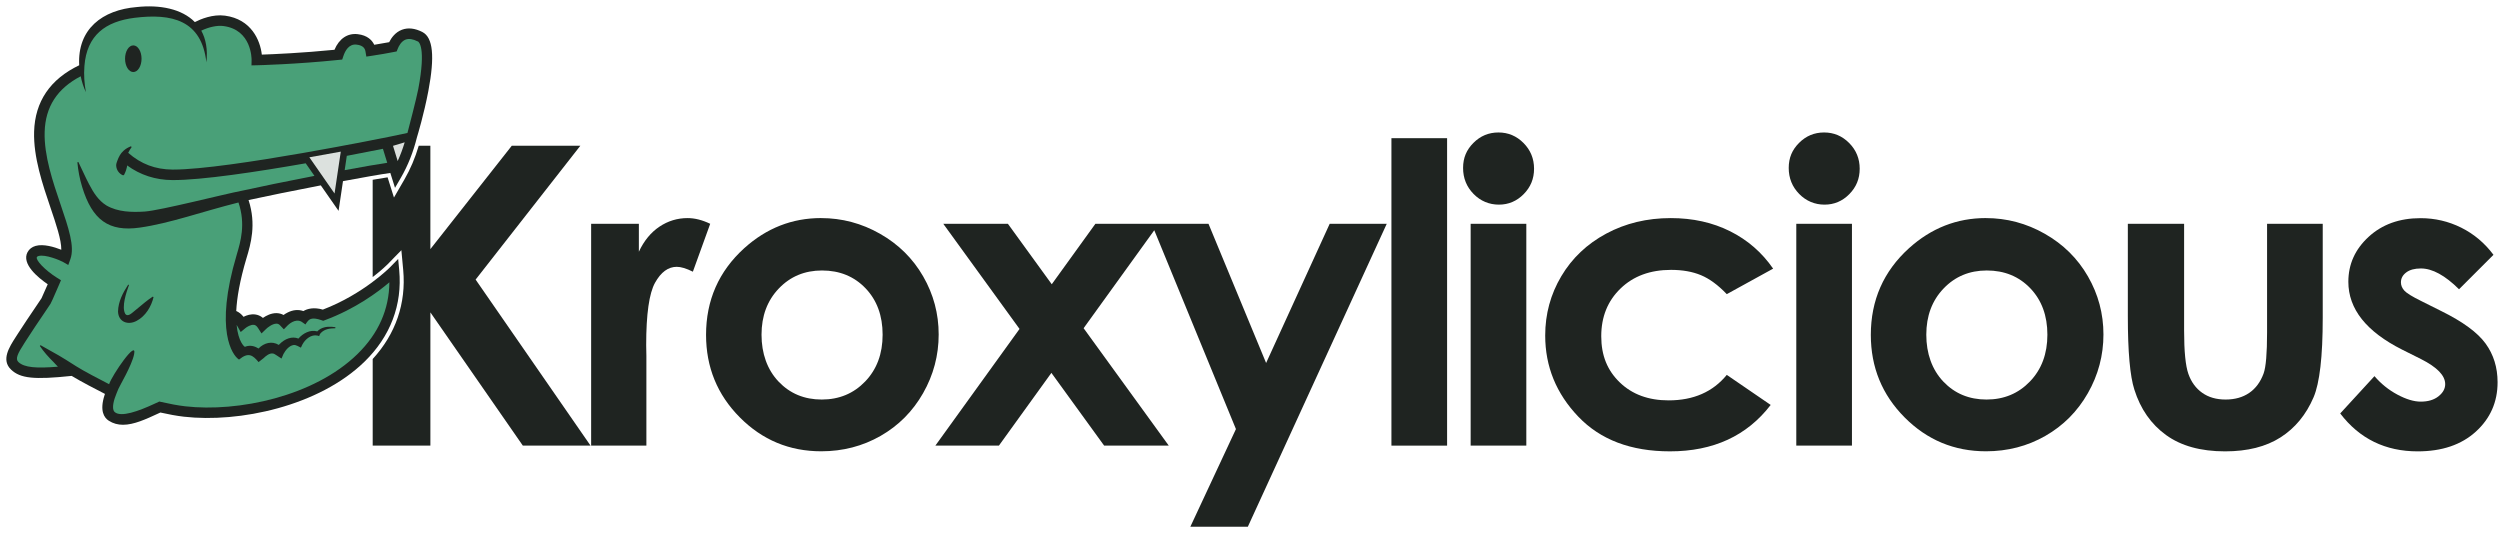 <?xml version="1.0" encoding="UTF-8"?><svg id="Layer_1" xmlns="http://www.w3.org/2000/svg" viewBox="0 0 1024 220"><defs><style>.cls-1{fill:#dce1de;}.cls-2{fill:#1f2421;}.cls-3{fill:#49a078;}</style></defs><g><path class="cls-2" d="m242.14,91.67h19.54v11.44c2.11-4.51,4.93-7.93,8.43-10.27s7.35-3.51,11.52-3.51c2.95,0,6.04.78,9.27,2.34l-7.1,19.62c-2.67-1.34-4.87-2-6.6-2-3.51,0-6.47,2.17-8.89,6.51s-3.63,12.86-3.63,25.55l.08,4.43v36.74h-22.63v-90.85Z"/><path class="cls-2" d="m336.3,89.33c8.57,0,16.63,2.14,24.17,6.43,7.54,4.29,13.43,10.1,17.66,17.45,4.23,7.35,6.35,15.28,6.35,23.8s-2.13,16.59-6.39,24.05c-4.26,7.46-10.06,13.29-17.41,17.49s-15.45,6.3-24.3,6.3c-13.03,0-24.15-4.63-33.36-13.9-9.21-9.27-13.82-20.53-13.82-33.78,0-14.2,5.2-26.02,15.62-35.49,9.13-8.24,19.62-12.36,31.48-12.36Zm.38,21.46c-7.08,0-12.98,2.46-17.69,7.39-4.71,4.93-7.07,11.23-7.07,18.91s2.33,14.31,6.98,19.21c4.66,4.9,10.55,7.35,17.69,7.35s13.08-2.48,17.82-7.43c4.74-4.95,7.11-11.33,7.11-19.12s-2.33-14.13-6.98-19c-4.66-4.87-10.61-7.31-17.86-7.31Z"/><polygon class="cls-2" points="544.64 91.67 518.6 148.68 495 91.67 474.69 91.67 471.71 91.67 448.67 91.67 430.8 116.43 412.84 91.67 386.37 91.67 417.6 134.73 383.12 182.53 409.15 182.53 430.65 152.73 452.26 182.53 478.73 182.53 443.85 134.43 472.79 94.31 506.24 175.75 487.56 215.76 511.11 215.76 568.01 91.67 544.64 91.67"/><path class="cls-2" d="m569.93,56.6h22.8v125.93h-22.8V56.6Z"/><path class="cls-2" d="m613.78,54.26c4,0,7.42,1.45,10.28,4.34,2.86,2.9,4.29,6.4,4.29,10.52s-1.42,7.53-4.25,10.4c-2.83,2.87-6.22,4.3-10.16,4.3s-7.51-1.46-10.37-4.38c-2.86-2.92-4.29-6.47-4.29-10.65s1.41-7.43,4.25-10.27,6.24-4.26,10.24-4.26Zm-11.4,37.41h22.8v90.85h-22.8v-90.85Z"/><path class="cls-2" d="m726.27,110.04l-18.98,10.44c-3.57-3.73-7.09-6.32-10.58-7.77-3.48-1.45-7.57-2.17-12.25-2.17-8.53,0-15.43,2.54-20.69,7.63-5.27,5.09-7.9,11.6-7.9,19.55s2.53,14.04,7.61,18.93c5.07,4.89,11.73,7.34,19.98,7.34,10.2,0,18.14-3.48,23.83-10.44l17.98,12.31c-9.74,12.67-23.49,19.01-41.25,19.01-15.98,0-28.49-4.73-37.54-14.2-9.05-9.46-13.57-20.54-13.57-33.24,0-8.8,2.2-16.9,6.6-24.3,4.4-7.4,10.53-13.22,18.41-17.45,7.88-4.23,16.69-6.35,26.43-6.35,9.02,0,17.12,1.8,24.3,5.39s13.05,8.7,17.62,15.32Z"/><path class="cls-2" d="m747.16,54.26c4,0,7.42,1.45,10.28,4.34,2.86,2.9,4.29,6.4,4.29,10.52s-1.42,7.53-4.25,10.4c-2.83,2.87-6.22,4.3-10.16,4.3s-7.51-1.46-10.37-4.38c-2.86-2.92-4.29-6.47-4.29-10.65s1.41-7.43,4.25-10.27,6.24-4.26,10.24-4.26Zm-11.4,37.41h22.8v90.85h-22.8v-90.85Z"/><path class="cls-2" d="m813.39,89.33c8.57,0,16.63,2.14,24.17,6.43,7.54,4.29,13.43,10.1,17.66,17.45,4.23,7.35,6.35,15.28,6.35,23.8s-2.13,16.59-6.39,24.05c-4.26,7.46-10.06,13.29-17.41,17.49s-15.45,6.3-24.3,6.3c-13.03,0-24.15-4.63-33.36-13.9-9.21-9.27-13.82-20.53-13.82-33.78,0-14.2,5.2-26.02,15.62-35.49,9.13-8.24,19.62-12.36,31.48-12.36Zm.38,21.46c-7.08,0-12.98,2.46-17.69,7.39-4.71,4.93-7.07,11.23-7.07,18.91s2.33,14.31,6.98,19.21c4.66,4.9,10.55,7.35,17.69,7.35s13.08-2.48,17.82-7.43c4.74-4.95,7.11-11.33,7.11-19.12s-2.33-14.13-6.98-19c-4.66-4.87-10.61-7.31-17.86-7.31Z"/><path class="cls-2" d="m871.56,91.67h23.05v43.76c0,8.52.59,14.43,1.76,17.74,1.17,3.31,3.06,5.89,5.65,7.72,2.59,1.84,5.79,2.76,9.58,2.76s7.02-.9,9.67-2.71c2.65-1.81,4.62-4.47,5.9-7.97.95-2.62,1.42-8.21,1.42-16.78v-44.51h22.8v38.5c0,15.87-1.25,26.72-3.76,32.57-3.06,7.13-7.57,12.6-13.53,16.41-5.96,3.81-13.53,5.72-22.71,5.72-9.97,0-18.02-2.23-24.17-6.68-6.15-4.45-10.48-10.66-12.99-18.62-1.78-5.51-2.67-15.53-2.67-30.06v-37.83Z"/><path class="cls-2" d="m1021.33,104.37l-14.11,14.11c-5.73-5.68-10.94-8.52-15.62-8.52-2.56,0-4.57.54-6.01,1.63-1.45,1.09-2.17,2.44-2.17,4.05,0,1.23.46,2.35,1.38,3.38.92,1.03,3.19,2.44,6.81,4.22l8.35,4.18c8.8,4.34,14.84,8.77,18.12,13.28,3.28,4.51,4.93,9.8,4.93,15.87,0,8.07-2.96,14.81-8.89,20.21-5.93,5.4-13.88,8.1-23.84,8.1-13.25,0-23.83-5.18-31.73-15.53l14.03-15.28c2.67,3.12,5.8,5.64,9.39,7.56s6.78,2.88,9.56,2.88c3.01,0,5.43-.72,7.26-2.17,1.84-1.45,2.76-3.12,2.76-5.01,0-3.51-3.31-6.93-9.94-10.27l-7.68-3.84c-14.7-7.4-22.05-16.67-22.05-27.81,0-7.18,2.77-13.32,8.31-18.41,5.54-5.09,12.62-7.64,21.25-7.64,5.9,0,11.45,1.29,16.66,3.88,5.2,2.59,9.62,6.3,13.24,11.15Z"/><path class="cls-2" d="m194.82,114.51l42.89-54.82h-28.08l-33.35,42.35v-42.35h-4.76c-1.47,4.98-3.43,9.62-5.87,13.82l-2.45,4.23-1.83,3.17-1.1-3.49-1.47-4.67s-.02-.05-.04-.12c-1.6.24-3.67.58-6.11,1.01v39.85c3.84-2.95,6.01-5.13,6.06-5.18l3.26-3.34,2.44-2.49.32,3.47.43,4.64c1.25,13.63-3.07,26.18-12.5,36.46v35.48h23.63v-54.58l37.87,54.58h27.73l-47.07-68.01Z"/></g><path class="cls-2" d="m173.03,13.12c-3.07-1.56-5.9-1.88-8.39-.94-2.73,1.03-4.35,3.32-5.24,5.1-1.92.37-3.97.72-6.11,1.06-.86-1.8-2.73-3.89-6.81-4.35-4.16-.46-7.57,1.85-9.48,6.4-13.06,1.31-25.06,1.82-29.76,1.98-.66-5.87-4.32-14.52-15.1-15.96-5-.67-9.96,1.42-12.33,2.63-5.34-5.44-14.37-7.18-23.81-6.15-14.02,1.17-24.35,8.94-23.56,23.84-11.9,5.7-18.11,14.86-18.47,27.21-.3,10.47,3.45,21.51,6.75,31.24,2.26,6.65,4.42,13.01,4.39,17.12-2.84-1.12-7.3-2.49-10.51-1.58-1.49.42-2.64,1.3-3.31,2.55-2.61,4.83,4.35,10.49,8.26,13.16-1.02,2.35-2.28,5.23-2.55,5.74-.28.44-1.27,1.91-2.42,3.6-2.26,3.34-5.36,7.92-7.21,10.84-.27.43-.55.86-.83,1.29-2.74,4.25-6.16,9.53-2.01,13.49,3.79,3.61,9.41,4.21,24.83,2.58,3.61,2.22,10.43,5.74,13.63,7.38-.06.18-.12.36-.18.53-2.05,6.38-.19,9.2,1.73,10.44,1.83,1.18,3.78,1.67,5.84,1.67,4.47,0,9.41-2.29,14.55-4.67l.76-.35c3.44.76,6.44,1.34,9.61,1.71,22.65,2.61,55.37-4.31,74.06-22.59,10.56-10.32,15.46-23.25,14.16-37.38l-.43-4.64-3.26,3.34c-.11.11-10.92,11.05-27.6,17.41-3.64-1.07-6.34-.38-7.97.6-2.02-.72-4.21-.53-6.42.57-.65.32-1.23.69-1.7,1.03-.88-.49-1.85-.74-2.88-.76-2.19-.03-4.2,1.01-5.57,1.96-1.07-.91-2.18-1.27-3.05-1.4-1.86-.29-3.62.3-4.89.95-.9-1.12-1.9-1.92-2.99-2.38.26-5.27,1.42-12.34,4.23-21.76l.03-.08c1.64-5.49,4.05-13.59.78-23.61,7.46-1.63,18.75-3.92,29.6-6.01l3.39,4.87,3.88,5.57,1-6.72.81-5.45c8.37-1.56,15.62-2.84,19.39-3.36.27.88.44,1.41.45,1.43l1.47,4.67,2.45-4.23c2.85-4.92,5.05-10.46,6.53-16.45.24-.77,2.9-9.57,4.68-18.99,2.69-14.25,1.91-21.92-2.45-24.15Z"/><path class="cls-1" d="m160.98,59.74c.69,2.25,1.5,4.92,1.91,6.23,1.11-2.43,2.07-5,2.87-7.68l-4.78,1.44Z"/><g><path class="cls-3" d="m171.08,16.96c-1.95-.99-3.6-1.24-4.92-.75-1.8.68-2.81,2.65-3.25,3.76l-.43,1.09-1.15.23c-2.82.56-5.91,1.09-9.19,1.58l-2.09.31-.35-2.08c-.18-1.06-.76-2.51-3.68-2.83-3.06-.34-4.63,2.42-5.41,4.8l-.44,1.32-1.39.14c-17.42,1.81-33.36,2.2-33.52,2.2l-2.25.05.04-2.25c0-.5.03-12.33-11.47-13.86-2.59-.35-5.94.36-9.14,1.88,1.86,3.37,2.7,7.66,2.1,12.99-1.95-17.37-14.24-20.12-29.41-18.25-11.92,1.5-19.58,7.12-20.55,19.74-.29,3.55-.03,7.2.6,10.72-.97-2.07-1.66-4.26-2.12-6.51-9.64,5.02-14.47,12.5-14.77,22.82-.28,9.7,3.34,20.34,6.53,29.73,3.27,9.61,5.85,17.21,4.02,22.32l-.87,2.43-2.24-1.29c-1.1-.61-7.21-3.19-9.96-2.38-.51.15-.62.36-.67.45-.6,1.1,3.12,5.24,8.31,8.49l1.57.98-.73,1.7c-2.71,6.26-3.29,7.52-3.55,7.94-.29.47-1.23,1.85-2.53,3.77-2.25,3.32-5.32,7.86-7.14,10.73-.28.44-.56.88-.85,1.32-2.98,4.61-4.01,6.74-2.65,8.03,2.45,2.34,7.53,2.63,16.19,1.92-.63-.59-1.18-1.29-1.79-1.89-2.04-2.02-4.03-4.23-5.62-6.61l.3-.31c1.25.71,2.48,1.42,3.72,2.1,1.06.6,2.6,1.45,3.68,2.07.61.34,5.16,3.11,6.43,3.98l.64.41c3.09,1.98,10.13,5.64,13.61,7.42,1.16-3.65,11.57-18.8,10.24-12.26-.93,4.61-6.05,13.14-6.44,14.18l-.76,1.85c-.3.73-.56,1.42-.77,2.08-.92,2.87-.81,4.77-.03,5.51,2.5,2.35,9.85-.33,16.24-3.3l2.09-.96.71.16c3.61.81,6.68,1.42,9.88,1.79,21.64,2.49,52.82-4.06,70.56-21.39,8.6-8.4,12.98-18.27,13.08-29.4-4.72,4.02-13.98,10.91-26.38,15.5l-.73.27-.73-.26c-3.6-1.26-4.75-.46-5.4.21s-1.13,1.55-1.13,1.55l-1.59-1.11c-2.67-1.57-5.58,1.37-5.7,1.49l-1.57,1.61-1.55-1.63c-.44-.47-.89-.68-1.45-.69-.02,0-.03,0-.05,0-1.62,0-3.62,1.59-4.2,2.16l-1.9,1.85-1.43-2.24c-.64-1.01-1.23-1.21-1.62-1.27-1.31-.21-3,.89-3.48,1.29l-1.99,1.64-1.27-2.25c-.13-.24-.26-.45-.4-.66.65,6.96,3.18,8.85,3.23,8.88-.02-.01.09.03.21.08,1.46-.63,3.24-.55,4.89.34.2.1.41.22.63.36,2.31-2.34,5.51-3.19,8.31-1.47.15-.16.31-.31.48-.47,1.94-1.96,4.95-3.23,7.56-2.13,1.92-2.21,4.84-3.75,7.73-2.94.37-.41.82-.74,1.3-1.02,1.88-1.04,4.08-1.03,6.13-.69l-.04.43c-2.2.03-4.3.25-5.94,1.93-.5.51-.65,1.24-.66,1.28l-.73-.22c-2.55-.56-5.04,1.5-6.2,3.74l-.57,1.21c-.82-.39-2.08-1.23-2.98-1.08-1.84.26-3.31,2.1-4.17,3.69,0,0-.79,1.86-.79,1.86l-2.23-1.46c-.48-.31-.93-.59-1.31-.61-1.43-.22-2.83.98-3.85,1.94,0,0-2.01,1.57-2.01,1.57-2.38-2.86-4.17-4.18-7.98-1.04,0,0-.38-.21-.38-.21,0-.01,0-.02.01-.03-2.08-1.54-9.95-11.32-.61-42.65l.02-.08c1.58-5.31,3.72-12.47.71-21.36-15.04,3.77-28.06,8.54-40.38,10.28-12.76,1.84-19.52-3.12-23.65-16.66-1.02-3.33-1.64-6.68-1.96-10.09l.41-.12c1.5,3.06,2.84,6.15,4.36,9.05,1.88,3.62,3.88,6.71,7.1,8.74,4.73,2.75,10.44,2.85,15.78,2.51,6.61-.5,33.11-7.29,39.73-8.52h0c6.98-1.56,18.46-3.9,29.73-6.09l-3.58-5.15c-19.56,3.42-42.63,6.94-54.61,6.87-6.92-.04-13.14-2.06-18.54-6,0,.2,0,.41-.06.61-.19.91-.48,1.88-1.2,3.28l-.39.18c-1.72-.7-2.75-2.29-2.83-4.05,0-.67.23-1.33.48-1.95.54-1.52,1.32-3.02,2.54-4.08.88-.84,1.96-1.42,3.06-1.84l.25.35c-.5.73-1.05,1.52-1.4,2.34,5.19,4.57,11.12,6.82,18.13,6.86.11,0,.22,0,.34,0,22.64,0,88.92-13.53,88.92-13.53l6.99-1.47c.76-2.89,3.73-14.29,4.44-18.03,3.24-17.19.18-19.29-.18-19.48ZM52.51,116.56s.32.2.32.2c-1.08,2.99-3.12,8.94-1.53,11.79.73,1.06,1.94.33,2.78-.35.8-.63,1.65-1.38,2.56-2.11,1.83-1.49,3.67-3.14,5.94-4.6l.31.21c-.91,3.87-3.27,7.78-6.88,9.7-3.53,1.94-7.55.54-7.67-3.85.12-4.11,2.02-7.64,4.17-10.98Zm2.09-87.05c-1.87,0-3.38-2.44-3.38-5.46s1.51-5.46,3.38-5.46,3.38,2.44,3.38,5.46-1.51,5.46-3.38,5.46Z"/><path class="cls-3" d="m156.84,60.95c-2.72.55-8.03,1.6-14.79,2.88l-.87,5.87c7.33-1.36,13.69-2.48,17.43-3.02-.56-1.8-1.18-3.82-1.76-5.72Z"/></g><polygon class="cls-1" points="126.72 64.43 137.03 79.26 139.58 62.11 126.72 64.43"/></svg>